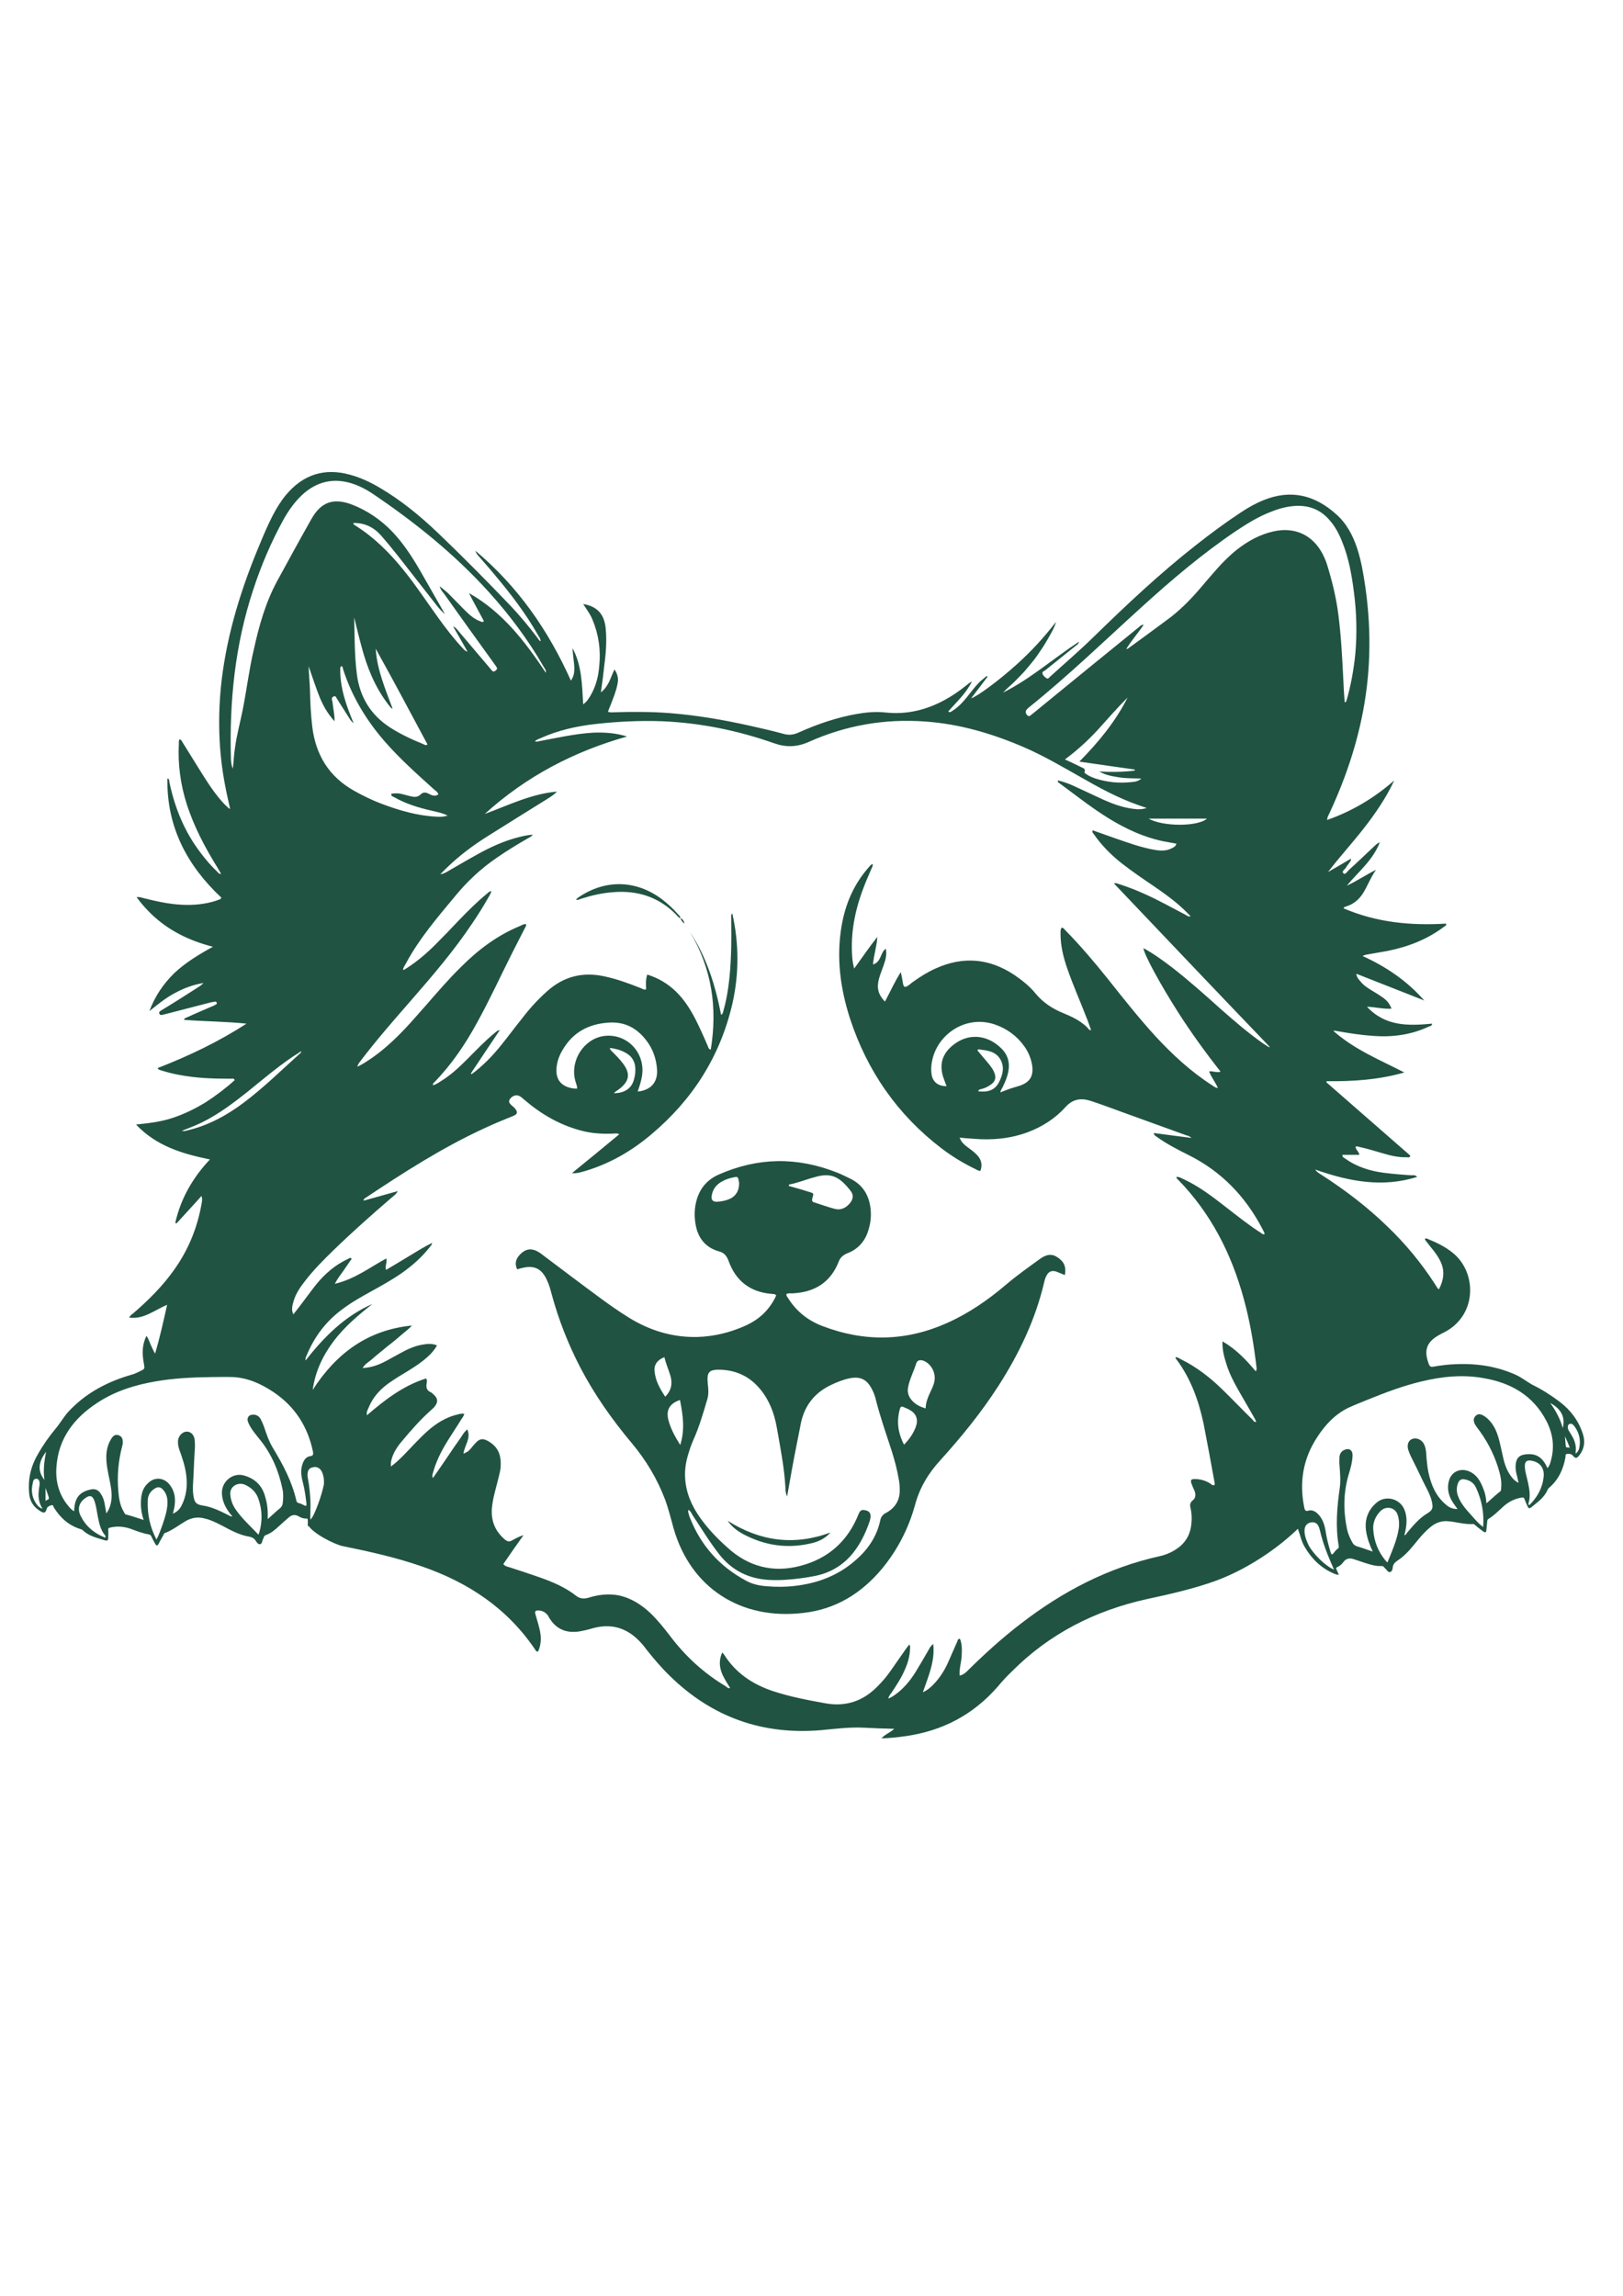 <?xml version="1.0" encoding="utf-8"?>
<!-- Generator: Adobe Illustrator 24.2.3, SVG Export Plug-In . SVG Version: 6.00 Build 0)  -->
<svg version="1.1" id="Layer_1" xmlns="http://www.w3.org/2000/svg" xmlns:xlink="http://www.w3.org/1999/xlink" x="0px" y="0px"
	 viewBox="0 0 595.3 841.9" style="enable-background:new 0 0 595.3 841.9; fill: #215342;" xml:space="preserve">
<g>
	<path d="M525.6,501.3c-0.7,0-1.2-0.2-1.5-1c-1.7-4.5-1.3-7.7,3.2-10.4c1.1-0.7,2.3-1.2,3.5-1.9c11.2-6.7,10.6-21.8,2-28.6
		c-2.7-2.2-5.8-3.7-9-5c-0.3-0.1-0.7-0.6-1.2,0.1c1,1.4,2.1,2.7,3.2,4.1c1,1.3,2,2.7,2.7,4.3c1.5,3.4,1,6.6-0.7,9.9
		c-0.3-0.2-0.5-0.3-0.5-0.4c-0.4-0.5-0.7-1.1-1.1-1.7c-5-7.7-10.8-14.7-17.4-21c-7.4-7.2-15.6-13.4-24.3-19
		c-0.6-0.4-1.3-0.7-2.1-1.8c12.5,4.4,24.7,6.7,37.4,2.7c-0.7-0.8-1.5-0.6-2.1-0.6c-3.4-0.2-6.7-0.5-10.1-0.9
		c-5.2-0.7-10-2.2-14.3-5.3c-0.4-0.3-1-0.4-0.9-1.3h6.2c-0.2-1.3-1.4-1.9-1.4-3c0.6-0.2,1,0,1.4,0.1c2.7,0.6,5.4,1.4,8.1,2.2
		c3,0.9,6.1,1.7,9.3,1.6c0.4,0,1.1,0.3,1.3-0.6c-10.2-8.9-20.5-17.9-30.8-26.9c0-0.1,0.1-0.3,0.1-0.4c9.6,0.1,19.1-0.5,28.5-3.2
		c-8.9-4.6-18.2-8.3-26.1-15.3c0.8,0,1.1,0,1.3,0.1c4.5,0.8,9,1.5,13.5,1.8c7,0.5,13.8-0.4,20.2-3.4c0.5-0.2,1.2-0.2,1.3-1.1
		c-8.6,0.8-17.1,1.1-23.9-6.2c3.2,0.1,5.9,0.9,9,0.7c-0.7-1.9-1.8-3.1-3.2-4.1c-1.3-0.9-2.7-1.8-4.1-2.6c-1.5-0.9-3-1.9-4.1-3.3
		c-0.6-0.7-1.4-1.5-1.5-2.8c8.5,3.3,16.7,6.6,24.9,9.8c-6.3-7.2-14-12.4-22.6-16.3c0.5-0.3,0.9-0.4,1.3-0.5c2.7-0.5,5.4-0.9,8-1.4
		c7.4-1.5,14.4-4.2,20.5-8.8c0.4-0.3,1-0.4,0.8-1.2c-12.9,0.8-25.5-0.4-37.6-5.6c0.2-0.3,0.2-0.4,0.2-0.4c0.3-0.1,0.5-0.2,0.8-0.3
		c2.6-0.8,4.5-2.4,6-4.6c1.8-2.8,2.9-6,4.9-8.8c-3.7,1.8-7,4.1-10.7,5.8c4.2-5.1,9.5-9.2,12.1-15.9c-1.1,0.4-1.5,1-2.1,1.5
		c-3.1,2.9-6.1,5.8-9.2,8.6c-0.6,0.6-1.4,1.9-2,1.3c-0.9-0.8,0.6-1.5,1-2.3c0.2-0.5,0.6-0.8,0.9-1.3c0.3-0.5,0.9-0.9,0.8-1.8
		c-2.9,1.7-5.6,3.3-8.4,4.9c4.2-5.5,8.9-10.6,13.1-16c4.3-5.5,8.2-11.2,11.2-17.6c-7.3,6.4-15.3,11.2-24.6,14.5c0-1,0.4-1.6,0.7-2.2
		c2.1-4.5,4-9,5.7-13.6c5.3-14.3,8.5-29,9-44.3c0.3-8.5-0.2-16.9-1.4-25.3c-0.7-4.8-1.5-9.6-3-14.2c-1.6-4.8-3.9-9.2-7.8-12.6
		c-7.8-7-16.6-9.1-26.5-5.1c-3,1.2-5.8,2.8-8.5,4.6c-5.6,3.7-11,7.7-16.2,11.8c-13.3,10.4-25.5,21.9-37.6,33.7
		c-5.2,5.1-10.7,9.8-16.1,14.7c-0.3,0.3-0.6,0.8-1.1,0.6c-0.7-0.4-1.4-1-1.6-1.7c-0.3-0.7,0.5-1,1-1.3c3.7-3,7.5-6,11.2-9
		c0.4-0.3,0.9-0.5,1.2-1.5c-9.6,6.3-17.9,13.7-27.9,18.7c1.2-1.3,2.6-2.5,3.9-3.7c1.3-1.3,2.6-2.6,3.8-3.9c1.2-1.4,2.4-2.8,3.5-4.2
		c1.2-1.5,2.2-3.1,3.3-4.7c1-1.5,1.9-3.1,2.8-4.7c0.8-1.5,1.7-3,2.1-4.7c-4.3,5.6-9,10.7-14.2,15.4c-6.5,5.9-14.6,11.9-16.9,12.6
		c2.1-2.7,4-5.3,6-7.9c-0.1-0.1-0.2-0.2-0.3-0.3c-0.8,0.7-1.7,1.4-2.5,2.1c-1.7,1.7-3.2,3.7-4.7,5.6c-1.6,2-3.3,3.8-5.4,5.1
		c-0.4,0.2-0.8,0.8-1.5,0.2c3.1-3.5,6.6-6.7,8.7-11c-0.8,0.4-1.4,0.9-2,1.4c-2.5,2-5.2,3.9-8,5.4c-6.8,3.7-13.9,5.4-21.6,4.6
		c-3.5-0.4-7.1-0.1-10.5,0.5c-7.4,1.3-14.5,3.7-21.4,6.8c-1.9,0.9-3.7,1.1-5.7,0.5c-4-1.1-8-2-12-2.9c-9.8-2.2-19.7-3.9-29.8-4.7
		c-6.7-0.5-13.4-0.5-20-0.3c-0.8,0-1.6,0.2-2.5-0.2c0.3-0.9,0.6-1.6,0.9-2.3c1-2.6,2.1-5.2,2.6-7.9c0.4-1.8,0.1-3.5-1.1-5.3
		c-1.5,2.9-2,6.1-5,8.4c0.5-3.5,0.9-6.5,1.2-9.4c0.6-4.5,1-9.1,0.6-13.6c-0.4-5.5-3-8.5-8.3-9.4c1.2,1.9,2.6,3.7,3.4,5.7
		c2.3,5.5,3.1,11.2,2.5,17c-0.3,3.8-1.2,7.4-3.1,10.7c-0.7,1.2-1.4,2.4-2.8,3.4c-0.4-7.2-0.5-14.3-3.9-20.6c0.1,2.1,0.4,4.1,0.6,6.1
		c0.2,2.6-0.1,4.3-1.2,5.8c-8.2-18.3-19.3-34.4-35-47.6c0.3,1.1,0.8,1.5,1.2,2c1.9,2.2,3.8,4.3,5.6,6.5c6,7.1,11.6,14.4,16.2,22.5
		c0.4,0.7,0.9,1.3,0.9,2.2c-0.6-0.3-0.8-0.8-1.1-1.2c-3.1-4.1-6.4-8.1-9.9-11.8c-8.7-9.1-17.5-18-26.6-26.7
		c-6.5-6.2-13.4-11.9-21.2-16.5c-3.5-2.1-7.1-3.8-11.1-4.9c-9.4-2.6-17.2-0.1-23.5,7.4c-1.9,2.3-3.5,4.9-4.9,7.6
		c-1.7,3.3-3.2,6.8-4.6,10.2c-6.8,16.1-12,32.7-14.1,50.1c-1.5,13-1.2,26,1.3,38.8c0.5,2.8,1.2,5.6,1.8,8.4
		c-0.3-0.1-0.5-0.1-0.5-0.2c-0.5-0.5-1.1-1-1.6-1.5c-3.5-3.7-6.2-8-8.9-12.3c-2.1-3.4-4.3-6.9-6.4-10.3c-0.3-0.5-0.5-1-1.1-1.2
		c-0.4,0.6-0.3,1.1-0.3,1.6c-0.4,7.6,0.6,15,2.9,22.2c2.7,8.4,6.8,16.1,11.4,23.5c0.4,0.7,0.8,1.3,1.2,2.1c-0.8,0-1.1-0.5-1.4-0.8
		c-2.2-2.1-4.2-4.4-6-6.8c-6-7.8-9.6-16.6-11.6-26.2c-0.1-0.4,0.1-1.1-0.7-1.2c-0.3,17.7,7.2,31.9,19.8,43.7
		c-0.2,0.2-0.2,0.4-0.3,0.5c-0.5,0.2-1.1,0.4-1.6,0.6c-4,1.3-8.2,1.7-12.4,1.5c-4.9-0.2-9.7-1.3-14.5-2.5c-0.7-0.2-1.4-0.4-2.3-0.3
		c1.7,2.4,3.5,4.3,5.3,6.1c6.4,6.2,14.1,9.9,22.7,12.1c-5.1,2.8-9.9,5.7-14.1,9.6c-4.1,4-7.2,8.6-9.2,14c3-2.4,5.9-4.8,9.3-6.6
		c3.3-1.8,6.8-3.1,10.5-3.7c-0.5,0.6-1.1,1-1.7,1.4c-4.2,2.7-8.4,5.4-12.7,8c-0.4,0.3-0.9,0.5-1.3,0.8c-0.4,0.3-0.7,0.6-0.4,1.1
		c0.2,0.4,0.5,0.5,0.9,0.4c0.4-0.1,0.9-0.2,1.3-0.3c5.5-1.4,11.1-2.9,16.6-4.3c0.6-0.1,1.1-0.2,1.7-0.3c0.2,0,0.4,0.2,0.5,0.4
		c0.1,0.2,0,0.5-0.2,0.6c-0.5,0.3-1,0.6-1.6,0.8c-3,1.3-6.1,2.6-9.1,4c-0.4,0.2-1,0.2-1.1,0.9c7.6,0.6,15.3,0.6,22.9,1.4
		c-10.3,6.7-21.3,11.9-32.6,16.3c0.3,0.6,0.8,0.7,1.2,0.8c2.2,0.7,4.5,1.3,6.8,1.7c6.2,1.2,12.5,1.4,18.9,1.4c0.4,0,1-0.3,1.4,0.5
		c-3.3,3-6.9,5.7-10.6,8.1c-3.9,2.4-8,4.4-12.3,5.8c-4.2,1.4-8.6,1.9-13.3,2.4c7.5,7.9,16.9,10.7,27.1,12.8
		c-6.4,6.8-10.7,14.4-12.7,23.2c0.1,0.1,0.3,0.2,0.4,0.3c3-3.3,6.1-6.6,9.2-10.1c0.4,1.1,0.2,1.8,0.1,2.5
		c-1.5,8.8-4.7,16.8-9.8,24.1c-4.3,6.2-9.6,11.5-15.3,16.4c-0.5,0.4-1.2,0.8-1.5,1.6c5.3,0.7,9.2-2.7,13.9-4.7
		c-1.4,6.3-2.7,12.1-4.4,17.9c-0.7-1.1-1.1-2.2-1.6-3.2c-0.5-1.1-0.8-2.3-1.6-3.3c-1.5,3.2-1.7,6.1-0.9,10.3
		c0.3,1.8,0.3,1.8-1.3,2.6c-2.9,1.3-5.7,2.8-8.2,4.7c-0.2,0.1-0.4,0.3-0.6,0.4c0,0,0,0,0,0c4-3.1,8.8-3.9,13.7-3.9
		c0.1,0,0.1,0,0.2-0.1c3.7-1.4,7.3-2,11.3-2.4c8.2-0.8,16.8-0.4,24.9,1.8c6.8,1.9,12,6.1,17,10.9c4.4,4.2,1.1,3.7,5,8.3
		c4.3,5,0.9,3.2,3.9,9.7c3,6.4-1.7,20.9-5.7,27.1c1.9,3.2,9.8,7.1,12.7,7.7c9.9,2,19.7,4.2,29.2,7.5c17,5.9,31.3,15.4,41.5,30.6
		c0.2,0.3,0.3,0.7,1,0.5c0.8-1.8,1.1-3.8,0.9-5.9c-0.3-2.7-1.2-5.1-1.9-7.7c-0.3-1.1,0-1.4,1-1.4c1.3,0,2.4,0.5,3.3,1.5
		c0.3,0.3,0.5,0.7,0.7,1.1c2.5,4.2,6.2,5.8,11,5.1c1.8-0.3,3.4-0.7,5.1-1.2c6.6-1.8,12.2-0.2,16.9,4.6c1,1,1.9,2.1,2.7,3.2
		c2.7,3.4,5.5,6.7,8.6,9.7c15.4,15.1,33.9,21.7,55.4,19.9c5.3-0.5,10.7-1.2,16.1-0.9c3.5,0.2,7,0.3,10.8,0.4
		c-1.5,1.4-3.2,1.9-4.7,3.5c3.2-0.1,6-0.4,8.8-0.8c13.5-1.9,24.8-7.8,33.8-18.1c1.6-1.9,3.3-3.8,5.1-5.5
		c13.9-14,30.7-22.5,49.8-26.7c8.4-1.8,16.8-3.7,24.9-6.6c11.1-4,23.1-11.8,31.4-20.2c0.1-4.7,0.3-10.5-0.5-14.9
		c-0.2-0.3-4.7-27.3,31-35.9c7-1.7,8-3.1,14.8-4.4c0.6-0.1,14.3-1.5,19.2-1.4C536.3,502.2,531.1,501.3,525.6,501.3z M89,260.4
		c-0.9,4.6-2.2,9.2-2.8,13.8c-0.4,2.5-0.5,5.1-0.8,7.7c-0.5-1.1-0.6-2.3-0.7-3.5c-0.6-21.2,1.5-42,8.2-62.2
		c2.9-8.9,6.6-17.5,11.1-25.7c1.8-3.2,3.9-6.2,6.6-8.8c5.6-5.3,12.1-6.7,19.4-4.1c2.2,0.8,4.3,1.9,6.3,3.2
		c15.6,10.5,30.2,22.2,42.9,36.2c7.7,8.5,14.5,17.6,20.2,27.5c0.4,0.7,1,1.3,0.8,2.2c-7.6-11.4-15.8-22.2-28.2-29.2
		c1.8,3.5,3.7,6.9,5.5,10.3c-0.6,0.6-1,0.1-1.5,0c-2.3-0.9-4.1-2.6-5.8-4.3c-1.9-1.9-3.8-3.9-5.7-5.8c-0.9-0.9-1.9-1.6-3.2-2.7
		c0.3,1.3,0.9,1.9,1.4,2.5c6.1,8.6,12.3,17.2,18.5,25.8c0.3,0.4,0.6,0.8,0.9,1.3c0.4,0.5,0.2,0.9-0.3,1.3c-0.4,0.3-0.8,0.6-1.3,0.1
		c-0.3-0.4-0.7-0.8-1-1.2c-3.9-4.6-7.8-9.2-11.7-13.8c-0.4-0.5-0.9-1-1.6-1.3c1.7,3,3.4,5.9,5.3,9.3c-1-0.3-1.3-0.8-1.7-1.2
		c-3.3-3.5-6.3-7.4-9.1-11.3c-4.1-5.7-8-11.6-12.4-17.1c-5.2-6.5-11-12.3-18-16.7c-0.3-0.2-0.7-0.3-0.7-0.9
		c4.1-0.1,7.4,1.5,10.1,4.5c2.2,2.5,4.3,5.1,6.3,7.6c4.8,6.1,9.6,12.3,14.4,18.4c0.8,1,1.7,2,2.8,2.9c-0.3-0.5-0.5-0.9-0.8-1.4
		c-2.8-4.9-5.6-9.8-8.4-14.7c-2.9-5-6.1-9.9-10.1-14.1c-4.2-4.4-9.2-7.8-14.9-10c-6.7-2.5-11.2-0.9-14.7,5.2
		c-4.3,7.6-8.5,15.3-12.7,23c-4.2,7.8-6.6,16.3-8.5,25C91.4,245.3,90.5,252.9,89,260.4z M122,257.8c0-0.3-0.1-0.6-0.2-0.9
		c-0.1-0.6-0.2-1.2,0.6-1.5c0.7-0.3,0.9,0.3,1.1,0.7c1.3,2.1,2.7,4.2,4,6.3c0.6,0.8,0.9,1.8,2.2,2.8c-2.8-6.7-5-13-4.9-19.9
		c0-0.4,0-0.7,0.4-1c0.6,0.1,0.5,0.7,0.6,1c3.2,10,8.5,18.8,15.4,26.7c5.5,6.3,11.8,11.9,18,17.5c0.6,0.5,1.3,0.9,1.6,1.8
		c-1.2,0.9-2.4,0.4-3.5-0.2c-1.2-0.6-2.1-0.7-3.1,0.3c-0.8,0.8-2,1-3.1,0.7c-1.1-0.2-2.1-0.5-3.2-0.8c-1.4-0.4-2.9-0.5-4.4-0.2
		c-0.1,0.9,0.6,1,1,1.2c4.2,2.4,8.7,3.8,13.4,4.9c2.1,0.5,4.3,0.9,6.3,1.9c-1.3,0.4-2.6,0.5-3.9,0.4c-7.1-0.3-13.9-2.3-20.5-4.8
		c-3.4-1.3-6.7-2.9-9.9-4.7c-9.3-5.2-14.2-13.3-15.4-23.8c-0.5-4.3-0.7-8.6-0.8-13c-0.1-2.9-0.4-5.9-0.5-8.9
		c1.2,3.5,2.4,7.1,3.7,10.5c1.3,3.4,3,6.6,5.8,9.7C122.8,262.2,122.2,260,122,257.8z M137.8,237.9c6.5,11.6,12.7,23.4,19,35.1
		c-0.6,0.5-1.1,0.1-1.5-0.1c-4.2-1.7-8.3-3.6-12.2-6.1c-7.1-4.6-11.1-11.1-12.2-19.5c-0.9-6.9-0.8-13.9-1-20.9
		c0.9,3.6,1.7,7.1,2.7,10.7c2,7.6,4.9,14.8,9.7,21.1c0.4,0.5,0.7,0.9,1.1,1.4c0.1,0.1,0.2,0.1,0.6,0.3
		C141.3,252.6,138.3,245.6,137.8,237.9z M89.5,404.3c-6.4,4.8-13.2,8.5-21,10.3c-0.3,0.1-0.6,0.1-0.9,0.2c-0.1,0-0.3,0-0.9-0.1
		c2.8-1.1,5.2-2,7.4-3.1c6.1-3,11.5-7.1,16.8-11.3c5.3-4.3,10.5-8.7,16.2-12.6c1.1-0.7,2.2-1.4,3.4-2.2c-0.1,0.4-0.1,0.6-0.2,0.6
		C103.5,392.2,96.9,398.7,89.5,404.3z M465.4,384c-0.6-0.4-1.3-0.8-1.9-1.2c-5.6-3.9-10.8-8.4-15.9-12.9
		c-5.8-5.2-11.6-10.4-17.8-15.2c-3.3-2.5-6.7-5-10.4-7c0.2,2.3,6.2,13.3,12.7,23.5c4.8,7.5,10,14.7,15.6,21.8
		c-1.5,0.5-2.8-0.3-4.2-0.1c0.8,2.2,2.3,3.9,3.2,6.1c-1-0.1-1.5-0.6-2.1-1c-7.8-5-14.5-11.2-20.8-18c-6.2-6.8-11.9-14-17.6-21.2
		c-4.9-6.1-9.9-12-15.4-17.6c-0.4-0.4-0.7-1-1.4-1c-0.5,0.7-0.4,1.5-0.4,2.3c0,4.3,1,8.4,2.4,12.5c2.2,6.4,5,12.6,7.4,18.9
		c0.5,1.2,0.9,2.5,1.4,3.9c-0.7,0-1-0.5-1.3-0.9c-1.6-1.6-3.4-2.8-5.4-3.8c-1.2-0.6-2.4-1.1-3.6-1.6c-3.9-1.6-7.4-3.9-10.1-7.2
		c-2.2-2.7-4.9-4.8-7.8-6.8c-9.2-6.1-18.8-6.9-28.9-2.3c-2.9,1.3-5.6,3-8.1,4.8c-0.5,0.3-0.9,0.7-1.4,1.1c-1.8,1.3-2.2,1.1-2.5-1.1
		c-0.2-1.1-0.4-2.3-0.7-3.5c-2.2,3.4-3.8,7.1-5.8,10.8c-2.1-2.1-2.9-4.3-2.5-6.9c0.3-2.1,1.2-4.1,1.9-6.1c0.7-2,1.4-4,0.9-6.4
		c-2.1,1.5-1.6,4.9-4.7,5.8c0.3-3.5,1.4-6.7,1.6-10.1c-2.9,3.6-5.5,7.5-8.5,11.6c-0.4-1.6-0.6-2.8-0.7-4.1c-0.7-8.9,1-17.4,4.2-25.7
		c0.8-2.2,1.8-4.3,2.7-6.5c0.2-0.6,0.7-1.1,0.6-2c-0.7,0.1-1,0.7-1.4,1.1c-5.5,6.2-8.6,13.4-10,21.5c-2,11.6-0.5,23,3.1,34.1
		c6.3,19.2,17.4,35.2,33.5,47.5c3.8,2.9,7.9,5.4,12.2,7.5c0.7,0.3,1.3,0.8,2.1,0.8c0.8-2.2,0.4-4.1-1.2-5.8
		c-1.2-1.3-2.6-2.2-3.9-3.2c-1-0.8-2-1.7-2.5-3.2c1.8,0.2,3.4,0.3,5,0.4c6.8,0.6,13.5,0,20-2.4c5.3-2,10-5,13.8-9.2
		c2.7-3,5.7-3.4,9.2-2.3c4,1.3,7.9,2.8,11.8,4.2c7.7,2.8,15.5,5.6,23.2,8.4c0.6,0.2,1.3,0.3,2,1c-4.8-0.6-9.3-1.2-13.8-1.8
		c0.1,0.9,0.7,1.1,1.1,1.4c3.6,2.6,7.5,4.6,11.5,6.6c12.1,6,21,15.2,27.2,27.1c0.3,0.5,0.5,1.1,0.8,1.6c0,0.1,0,0.3,0,0.4
		c-0.7,0.2-1.1-0.4-1.5-0.6c-4.2-2.7-8.1-5.8-12.1-8.9c-5-3.9-10-7.8-15.7-10.5c-1-0.4-1.9-1.1-3-1c0,0.5,0.3,0.8,0.6,1
		c12.1,12.4,19.6,27.2,24.1,43.7c2.3,8.3,3.7,16.8,4.7,25.3c0,0.3,0.1,0.7-0.3,1.3c-3.5-4.2-7.2-8.1-12.2-11
		c-0.1,2.9,0.5,5.4,1.3,7.9c1,3.4,2.6,6.6,4.3,9.6c1.9,3.3,3.8,6.6,5.7,9.9c0.4,0.7,0.8,1.4,1.1,2.1c-0.9,0.2-1.1-0.5-1.5-0.9
		c-3.7-3.6-7.2-7.3-10.9-10.9c-4.5-4.4-9.5-8.3-15.2-11.1c-0.6-0.3-1.2-0.8-2-0.8c-0.1,0.4,0.1,0.6,0.3,0.8
		c5.3,7.1,8.2,15.2,10,23.8c1.4,7.1,2.7,14.3,4,21.4c0.1,0.3,0,0.6,0,0.9c-0.8,0.3-1.3-0.4-1.8-0.7c-1.7-1-3.5-1.5-5.5-1.5
		c-1.3,0-1.6,0.3-1.2,1.6c0.3,0.9,0.7,1.8,1.1,2.6c0.5,1.3,0.6,2.7-0.6,3.6c-1.1,0.9-1.1,1.8-0.8,2.9c0.4,1.8,0.5,3.6,0.3,5.5
		c-0.3,4-2.1,7.2-5.4,9.4c-1.9,1.3-4,2.2-6.3,2.7c-18.9,4.2-35.5,12.9-50.7,24.6c-6.8,5.2-13.1,10.9-19.2,16.9
		c-0.9,0.9-1.8,1.9-3.4,2.3c-0.2-2.4,0.5-4.6,0.7-6.8c0.1-2.3,0.3-4.6-0.6-6.7c-0.8-0.1-0.8,0.6-1,1c-1.1,2.4-2.1,4.9-3.2,7.3
		c-1.4,3.2-3.2,6.1-5.7,8.6c-1,1-2,1.9-3.7,2.7c2-5.9,4.5-11.3,3.8-17.7c-1.1,0.8-1.4,1.7-1.9,2.5c-1.5,2.6-3,5.2-4.6,7.8
		c-2,3.2-4.4,6.1-7.5,8.3c-0.7,0.5-1.4,1-2.5,1.4c0.2-0.9,0.7-1.5,1.1-2c1.8-2.7,3.6-5.4,4.9-8.4c1.2-2.6,2-5.4,2-8.3
		c0-0.3,0.1-0.7-0.3-1.1c-0.4,0.6-0.9,1.1-1.3,1.7c-1.8,2.5-3.5,5.1-5.3,7.6c-1.5,2.2-3.2,4.2-5.1,6.1c-5.2,5.3-11.4,7.4-18.7,6.2
		c-6.6-1.2-13.1-2.4-19.5-4.5c-7.5-2.5-13.7-6.6-18-13.4c-0.1-0.2-0.4-0.4-0.7-0.8c-2.3,5.2,0.4,9,2.9,13c-0.8,0.3-1.2-0.3-1.6-0.6
		c-8-4.8-14.7-10.9-20.3-18.3c-2.3-3-4.6-5.9-7.3-8.5c-3.4-3.2-7.3-5.7-12-6.6c-3.6-0.6-7.2-0.2-10.7,0.9c-1.7,0.5-3.2,0.4-4.6-0.7
		c-4.1-3.2-8.7-5.1-13.5-6.8c-3.7-1.3-7.4-2.5-11.1-3.7c-0.7-0.2-1.4-0.3-2.1-1.1c2.3-3.4,4.7-6.8,7.4-10.6c-1.8,0.5-3,1.3-4.2,1.9
		c-1,0.6-1.7,0.4-2.6-0.3c-3.5-3-5.1-6.7-4.8-11.3c0.2-2.4,0.7-4.6,1.3-6.9c0.6-2.3,1.2-4.5,1.7-6.8c0.3-1.4,0.3-2.8,0.2-4.2
		c-0.3-3.3-2-5.6-4.9-7.1c-1.6-0.8-2.7-0.7-4,0.6c-0.7,0.7-1.4,1.5-2,2.3c-1,1.1-1,1.1-2.7,1.9c0.3-3,2.9-5.6,1.4-8.9
		c-1.5,1.2-2.2,2.9-3.3,4.3c-1.1,1.5-2.1,3-3.1,4.5c-1,1.5-2,2.9-3,4.4c-1,1.5-2.1,3-3.2,4.6c-0.4-0.6-0.2-1.1-0.1-1.5
		c1.1-4.2,3-8.1,5.3-11.8c1.7-2.8,3.5-5.4,5.2-8.2c0.4-0.6,0.9-1.2,1.1-2c-0.9-0.2-1.6,0-2.4,0.2c-4.3,1-7.8,3.2-11.1,6.1
		c-3,2.7-5.7,5.7-8.5,8.6c-1.5,1.5-3,3-4.9,4.4c-0.2-1.8,0.3-3,0.8-4.3c0.8-1.9,2-3.6,3.4-5.2c3.2-3.8,6.5-7.6,10.2-10.9
		c0.4-0.4,0.9-0.8,1.3-1.2c1.8-2,1.6-3.5-0.5-5.2c-0.2-0.1-0.3-0.3-0.5-0.4c-1.6-0.6-1.9-1.8-1.6-3.4c0.1-0.5,0.2-1-0.2-1.7
		c-8.3,2.6-15.1,7.8-21.7,13.5c-0.3-1.2,0.3-2,0.6-2.8c1.5-3.7,4.1-6.6,7.3-8.9c2.4-1.7,4.9-3.2,7.4-4.7c2.4-1.5,4.7-3,6.8-4.9
		c1.4-1.2,2.6-2.6,3.6-4.3c-1.8-0.8-3.6-0.6-5.3-0.3c-2.4,0.4-4.7,1.3-6.8,2.4c-2.2,1.2-4.4,2.4-6.6,3.6c-2.6,1.4-5.3,2.4-8.6,2.6
		c0.9-1.6,2.4-2.3,3.5-3.3c1.2-1.1,2.5-2.1,3.7-3.1c1.2-1,2.4-2,3.6-2.9c1.3-1,2.5-2.1,3.7-3.1c1.2-1,2.5-2,3.6-3.2
		c-16.2,1.6-27.8,10.2-36.4,23.6c0.9-6.7,3.7-12.6,7.7-17.9c4-5.3,9-9.5,14.2-13.6c-10.1,4.4-17.7,12-24.5,20.7
		c-0.2-0.9,0.2-1.4,0.4-1.9c2.8-6.8,7.1-12.5,13.1-16.9c3.3-2.5,6.9-4.5,10.5-6.5c3.8-2.1,7.6-4.2,11.2-6.7c4-2.8,7.6-6,10.6-9.9
		c0.3-0.3,0.5-0.7,0.6-1.2c-2.9,1.4-5.6,3.1-8.4,4.8c-2.8,1.7-5.6,3.4-8.5,5.1c-0.5-1.5,0.5-2.7,0.1-4.2c-6.1,3.3-11.6,7.6-18.9,9.3
		c1-1.9,2.1-3.3,3.1-4.7c1-1.5,2.1-3,3.1-4.5c-0.6-0.6-1-0.1-1.4,0.1c-4.6,2.1-8.4,5.4-11.6,9.3c-1.9,2.4-3.7,4.9-5.6,7.4
		c-0.9,1.2-1.8,2.3-2.8,3.6c-0.9-1.8-0.3-3.4,0.1-4.9c0.8-2.7,2.3-4.9,4-7.1c3.2-4.2,6.9-7.9,10.6-11.5c6.8-6.6,13.9-12.9,21.1-19.1
		c0.8-0.7,1.8-1.3,2.5-2.6c-4.4,1.2-8.4,2.4-12.5,3.5c-0.1-0.6,0.3-0.7,0.5-0.9c14.1-9.4,28.4-18.6,43.9-25.7
		c3.4-1.6,6.8-3,10.3-4.4c1.8-0.7,1.9-1.5,0.7-2.9c-0.3-0.3-0.6-0.6-1-0.9c-0.7-0.7-1.5-1.3-0.8-2.4c0.7-1.1,2.1-1.7,3.2-1.3
		c0.8,0.3,1.4,0.9,2,1.4c6,5.2,12.8,9.2,20.5,11.3c4.2,1.2,8.4,1.4,12.7,1.2c0.5,0,1-0.2,1.7,0.3c-5.8,4.8-11.5,9.5-17.3,14.2
		c1.7,0.2,3.1-0.3,4.6-0.7c9.2-2.7,17.3-7.4,24.5-13.5c15.1-12.7,25.2-28.5,29.7-47.8c2.5-11,2.5-22,0-33.2
		c-0.6,0.5-0.4,1.1-0.4,1.7c0.1,8.5,0.1,17.1-1.1,25.5c-0.4,2.9-1,5.8-1.8,8.6c-0.1,0.5-0.2,1-0.8,1.4c-2.1-10.8-5.3-21.1-11.4-30.4
		c8,13.4,10.1,27.8,7.6,43.1c-0.8-0.1-0.9-0.8-1.1-1.3c-1.4-3.3-2.9-6.6-4.5-9.8c-1.9-3.7-4.2-7.3-7.2-10.2
		c-2.9-2.8-6.3-4.9-10.5-6.2c-0.6,1.8-0.5,3.6-0.4,5.4c-0.8,0.3-1.4-0.2-1.9-0.4c-4.3-1.7-8.6-3.3-13.2-4.3c-8-1.8-15-0.1-21.1,5.3
		c-3.5,3.1-6.6,6.5-9.4,10.2c-2.6,3.2-5,6.5-7.6,9.7c-3.2,4-6.7,7.6-10.9,10.7c0.1-0.4,0,0-0.1-0.3c0-0.1-0.1-0.2,0-0.2
		c3.5-5.2,6.9-10.4,10.5-15.7c-0.8,0-1.2,0.5-1.6,0.8c-3.7,3-7,6.5-10.4,9.9c-3,3-6,5.8-9.6,8c-0.9,0.6-1.8,1.2-2.9,1.5
		c-0.1-0.7,0.3-0.9,0.6-1.2c6.3-6.5,11.3-13.9,15.6-21.8c4.7-8.5,8.7-17.3,13.1-26c1.5-3,3.1-6,4.6-9c0.2-0.3,0.4-0.6,0.2-1.1
		c-0.8-0.1-1.5,0.4-2.2,0.7c-8.3,3.4-15.3,8.7-21.6,15c-4.5,4.4-8.6,9.2-12.8,14c-3.9,4.4-7.7,8.9-12,12.9c-3.4,3.2-7,6.1-11,8.5
		c-0.6,0.4-1.3,0.7-2.2,1.2c0.2-1.1,0.8-1.6,1.2-2.2c5.7-7.5,11.9-14.6,18.1-21.7c8.1-9.3,16.1-18.6,22.9-28.8
		c2.1-3.1,4.1-6.3,5.9-9.5c0.4-0.6,0.7-1.3,1.1-2.2c-0.8,0.1-1.1,0.4-1.4,0.7c-3.7,3-7.1,6.4-10.4,9.8c-2.9,3.1-5.9,6.2-8.9,9.2
		c-3.1,3.1-6.5,6-10.2,8.4c-0.4,0.2-0.7,0.5-1.1,0.7c-0.1,0.1-0.3,0-0.5,0c0.2-1,0.8-1.7,1.2-2.5c4.8-8.9,11.4-16.6,17.8-24.3
		c4.5-5.5,9.6-10.3,15.5-14.3c3.6-2.5,7.4-4.8,11.2-7c0.6-0.4,1.4-0.6,1.9-1.4c-1.8,0.1-3.5,0.5-5.1,0.9c-5.2,1.3-10.1,3.5-14.8,6.1
		c-4,2.2-7.9,4.5-11.9,6.8c-0.6,0.3-1.2,0.6-2.1,0.7c0.7-0.7,1.4-1.4,2.1-2.1c4.7-4.6,9.9-8.5,15.5-12c7.3-4.6,14.7-9.2,22.1-13.8
		c1.1-0.7,2.1-1.4,3.1-2.4c-9.4,0.8-17.8,5-26.5,8.2c15.1-13.7,32.6-22.9,52.2-28.4c-4.1-1.3-8.3-1.6-12.6-1.4
		c-6.6,0.4-13.1,1.9-19.6,3.1c-0.5,0.1-1,0.3-1.6,0.1c0.6-0.7,1.4-0.9,2.1-1.2c6.4-2.9,13.2-4.4,20.2-5.2c8.1-0.9,16.3-1.3,24.4-1
		c14.1,0.6,27.8,3.4,41.1,8.1c4.3,1.5,8.3,1.4,12.6-0.5c13.6-6.1,27.9-8.6,42.8-7.5c12.6,0.9,24.5,4.4,36.1,9.4
		c7.2,3.1,14,7.1,20.9,11c6.8,3.9,13.6,7.6,21,10.2c1,0.4,2.1,0.7,3.2,1.1c-1.5,0.5-3,0.6-5.1,0.3c-3.7-0.5-7.1-1.7-10.5-3.2
		c-3.7-1.7-7.5-3.5-11.2-5.2c-1.9-0.9-3.8-1.5-5.7-2c-0.3,0.5,0,0.6,0.2,0.8c6.1,4.5,12,9.2,18.5,13.2c6.2,3.8,12.7,6.8,19.8,8.3
		c1.6,0.3,3.2,0.6,4.9,0.9c-0.3,1.2-1.4,1.5-2.2,1.9c-1.8,0.8-3.7,0.7-5.6,0.4c-5.2-0.9-10.1-2.7-15-4.4c-2.6-0.9-5.3-1.9-7.9-2.8
		c-0.4,0.6,0.1,1,0.4,1.4c2.9,4.2,6.5,7.8,10.5,10.9c3.6,2.8,7.4,5.4,11.1,7.9c4.1,2.8,8.2,5.7,11.8,9.2c0.7,0.7,1.3,1.3,2.1,2.1
		c-0.9,0.3-1.4-0.3-2-0.6c-4.8-2.5-9.6-5.2-14.5-7.4c-3.3-1.5-6.6-2.8-10.1-3.9c-0.4-0.1-0.8-0.4-1.5-0.1
		c19.1,20.1,38.1,40.1,57.2,60C465.6,383.9,465.5,384,465.4,384z M364.5,392.9c-0.7-1.5-1.8-2.7-2.8-3.9c-1.1-1.3-2.1-2.5-3.2-3.8
		c0.1-0.1,0.2-0.3,0.3-0.4c3,0.4,6.2,0.6,8,3.5c1.8,2.9,1,6-0.5,8.8c-1.6,2.9-4.3,3.5-7.5,3.1c0.2-0.7,0.7-0.7,1.1-0.8
		c1.1-0.3,2.1-0.7,3-1.3C365.1,396.8,365.6,395.2,364.5,392.9z M367.9,398.4c0.8-1.7,1.5-3.3,1.9-5.2c0.7-3.5-0.1-6.5-2.8-9
		c-5.3-5-12.2-5.3-17.6-0.8c-3.7,3-4.9,6.8-3.5,11.4c0.4,1.2,0.8,2.3,1.3,3.5c-3,0.1-5.1-1.5-5.5-4.3c-0.3-2-0.1-4,0.4-5.9
		c2.4-9.3,12.5-15.9,22.8-12.4c4.4,1.5,8.1,4.2,10.8,8c1.5,2.1,2.5,4.5,2.9,7.1c0.5,3.8-0.8,6-4.4,7.3c-1.2,0.4-2.4,0.7-3.6,1.1
		c-1.2,0.4-2.3,0.9-3.7,1.4C367.1,399.6,367.6,399.1,367.9,398.4z M221.7,379.9c-7.4,0.9-12.7,8.9-10.7,16.4
		c0.2,0.9,0.7,1.8,0.7,2.9c-1.3,0.1-2.4-0.2-3.4-0.5c-2.6-0.9-4.1-2.9-4.2-5.6c-0.1-2.8,0.7-5.4,2.1-7.8c3.8-6.7,9.7-9.9,17.4-10.3
		c5.7-0.3,10.1,2.1,13.5,6.6c2.4,3.1,3.6,6.7,3.9,10.6c0.3,4.6-2.2,7.6-7.1,8.1c0.5-1.6,1.1-3.2,1.4-4.8
		C237.3,386.7,230.4,378.9,221.7,379.9z M228.5,390c-1.2-1.6-2.6-3-4-4.4c-0.3-0.3-0.7-0.5-0.8-1.3c2.4,0.3,4.4,0.9,6.3,2.1
		c1.6,1,2.5,2.4,2.9,4.2c0.3,1.9,0.1,3.7-0.4,5.4c-0.9,3.2-3.5,4.9-7.3,4.9c0.5-0.7,1.3-1,1.9-1.5
		C230.9,396.5,231.3,393.7,228.5,390z M416.2,282.2c0,0.1,0,0.3,0,0.4c-4.3,0.5-8.6,0.6-13,0.3c2.3,1.4,4.9,1.8,7.5,2.2
		c2.6,0.4,5.2,0.3,7.9,0.4c-1,1-2.3,1.2-3.5,1.3c-4.5,0.5-8.9,0.1-13.3-1.3c-1.1-0.4-2.2-0.8-3.2-1.5c-0.4-0.3-1-0.6-0.8-0.9
		c0.5-1.3-0.6-1.4-1.3-1.8c-1.8-0.9-3.7-1.8-5.9-2.8c4.6-3.4,8.5-7,12.1-10.9c3.6-4,7.1-8,10.9-11.8c-4.4,8.7-10.5,16.2-17.7,23.5
		C402.9,280.3,409.6,281.3,416.2,282.2z M421.3,300.2h21.4C439.2,303.3,426.2,303.1,421.3,300.2z M467,194.9
		c-4.9,1.1-9.2,3.5-13.1,6.5c-2.8,2.2-5.3,4.7-7.6,7.3c-2.1,2.4-4.3,4.9-6.3,7.3c-3.7,4.3-7.7,8.3-12.3,11.6
		c-4.6,3.4-9.2,6.8-13.9,10.2c-0.2,0.1-0.4,0.2-0.7,0.2c1.9-3.1,4.3-5.8,6.4-8.9c-1,0-1.4,0.6-1.9,1c-12.6,10.2-25.2,20.5-37.8,30.8
		c-0.5,0.4-1,0.8-1.5,1.2c-0.4,0.3-0.8,0.9-1.5,0.2c-0.6-0.6-0.8-1.2-0.3-2c0.2-0.3,0.5-0.5,0.8-0.8c14.6-11.7,28-24.7,41.8-37.2
		c10.8-9.8,21.9-19.2,34-27.4c4.2-2.8,8.5-5.5,13.3-7.3c3-1.2,6.1-2,9.4-2.1c4.9-0.1,8.9,1.7,12,5.4c2,2.3,3.4,5,4.5,7.8
		c2.4,5.9,3.5,12.1,4.3,18.4c1,7.6,1.2,15.2,0.5,22.9c-0.6,5.7-1.6,11.3-3.2,16.9c-0.1,0.3-0.1,0.6-0.7,0.6
		c-0.2-2.9-0.4-5.8-0.5-8.6c-0.4-7.9-0.8-15.7-1.8-23.5c-0.8-6.3-2.3-12.4-4.2-18.5c-0.4-1.3-1-2.6-1.6-3.8
		C481.4,196.1,474.8,193.1,467,194.9z"/>
	<path d="M390.6,467.6c-1.2-0.5-2.2-0.9-3.2-1.3c-1.7-0.5-2.8,0-3.6,1.6c-0.4,0.7-0.6,1.5-0.8,2.3c-3.2,13.7-9.2,26.2-16.7,37.9
		c-6.3,9.8-13.6,18.8-21.4,27.4c-4.4,4.8-7.6,10.1-9.3,16.5c-2.4,8.6-6.4,16.4-12.1,23.3c-7.6,9.1-17.1,14.9-28.9,16.2
		c-22.8,2.7-41.2-9.1-47.5-30.9c-1-3.6-1.9-7.3-3.2-10.8c-2.9-7.6-7-14.4-12.2-20.6c-7.2-8.6-13.7-17.8-18.9-27.8
		c-4.4-8.5-7.9-17.4-10.4-26.6c-0.5-1.9-1-3.8-1.9-5.6c-1.9-4-4.6-5.3-9-4.2c-0.6,0.1-1.1,0.3-1.8,0.5c-1-2-0.5-3.8,0.9-5.3
		c1.4-1.5,3.1-2.5,5.3-1.8c1.3,0.4,2.4,1.2,3.4,2c6.8,5.1,13.5,10.2,20.3,15.2c3.5,2.6,7.2,5.2,10.9,7.5c7.7,4.8,16.1,7.4,25.3,7.2
		c6.1-0.2,11.9-1.6,17.5-4.1c5.2-2.3,9-5.9,11.4-11.1c-0.4-0.7-1.1-0.5-1.6-0.6c-7.9-0.6-13.3-4.8-15.9-12.2
		c-0.7-1.8-1.6-2.9-3.5-3.4c-5-1.4-7.8-5-8.6-10.1c-0.5-3-0.4-6,0.5-9c1.3-4.3,4-7.3,8.1-9.1c14.3-6.3,28.7-6.5,43.3-0.7
		c1.6,0.6,3.1,1.4,4.6,2.1c4.7,2.2,7.1,6,7.7,11c0.3,2.5,0.1,5-0.6,7.4c-1.1,4.3-3.7,7.5-7.9,9.1c-1.4,0.6-2.5,1.4-3.1,2.9
		c-3,7.8-8.9,11.4-17,11.8c-0.7,0-1.5-0.1-2.2,0.2c-0.2,0.7,0.3,1.1,0.6,1.6c3,4.8,7.3,8.2,12.6,10.2c15.4,5.9,30.6,5.6,45.6-1.1
		c7.9-3.5,15-8.4,21.6-14c4.1-3.5,8.5-6.6,12.8-9.7c1.9-1.3,3.8-1.9,5.9-0.6C390.3,462.6,391.1,464.4,390.6,467.6z M288.7,548.8
		c-0.5-1.2-0.6-2.1-0.6-3c-0.4-7.6-1.9-15-3.2-22.4c-0.9-5.1-2.7-9.9-6.1-14c-3.8-4.6-8.7-6.9-14.6-7.1c-4.2-0.1-5,0.9-4.6,5.1
		c0.2,1.8,0.4,3.7-0.1,5.5c-1.5,5.1-3,10.3-5.2,15.2c-0.7,1.6-1.3,3.3-1.8,5c-0.9,2.9-1.4,5.8-1.2,8.9c0.3,5.5,2.4,10.2,5.5,14.6
		c2.9,4.1,6.4,7.7,10.1,11c7.7,7,16.8,9.3,26.8,6.6c10.2-2.7,17.3-9.1,21.2-18.9c0.6-1.5,1.2-1.8,2.7-1.4c1.3,0.3,1.8,1.1,1.7,2.5
		c-0.1,0.6-0.2,1.2-0.4,1.7c-1.4,4.1-3.3,8-6,11.4c-3.7,4.6-8.5,7.4-14.3,8.5c-1.7,0.3-3.3,0.6-5,0.8c-3.8,0.5-7.6,0.8-11.4,0.6
		c-7.5-0.4-13.7-3.4-18.4-9.4c-3.6-4.6-6.6-9.6-9.8-14.4c-0.4-0.7-0.7-1.5-1.5-1.9c0,0.3-0.1,0.5-0.1,0.7c0.2,0.8,0.4,1.6,0.7,2.3
		c4,10.1,10.8,17.7,20.4,22.9c2.3,1.3,4.9,1.9,7.6,2.1c3.5,0.3,6.9,0.3,10.3-0.1c8.1-0.9,15.6-3.6,21.9-9c4.8-4,8.3-8.9,9.6-15.2
		c0.3-1.2,0.9-2,2.1-2.6c3.5-1.9,5.2-4.9,5-8.8c0-1.1-0.1-2.2-0.3-3.3c-0.6-3.6-1.5-7-2.6-10.5c-2-6.2-4.2-12.4-5.8-18.7
		c-0.3-1.4-0.8-2.7-1.4-3.9c-1.9-3.8-4.4-5-8.5-4.1c-2.3,0.5-4.5,1.4-6.6,2.4c-5.9,2.8-9.6,7.4-11,13.8c-0.5,2.4-0.9,4.8-1.4,7.1
		C291.1,535.3,289.9,541.8,288.7,548.8z M289.4,434.4c0,0.2,0,0.3-0.1,0.5c2.5,0.7,5,1.4,7.5,2.2c1.7,0.5,1.7,0.5,1.2,2.2
		c-0.2,0.7-0.3,1.3,0.5,1.6c2.5,0.8,5,1.7,7.6,2.4c2.2,0.6,4-0.2,5.5-1.9c1.4-1.6,1.6-3.2,0.3-4.8c-4-5.1-7.1-6.7-13.1-4.9
		C295.7,432.5,292.7,433.8,289.4,434.4z M339.5,516.5c0.1-2.2,0.8-4,1.6-5.7c0.6-1.3,1.3-2.6,1.6-4.1c0.7-3.1-1.1-6.6-4-7.7
		c-1.2-0.4-2.2-0.2-2.6,0.9c-0.9,2.9-2.4,5.7-3,8.7c-0.4,1.9,0.1,3.6,1.5,5.1C335.9,515.1,337.5,515.9,339.5,516.5z M331.6,529.8
		c2-2.1,3.4-4.1,4.3-6.5c1-2.8,0.2-4.9-2.3-6.3c-0.7-0.4-1.5-0.7-2.2-1c-0.6-0.3-1.1-0.2-1.3,0.6
		C328.8,521.1,329.3,525.4,331.6,529.8z M271.1,434.2c0-0.3,0-0.7-0.1-1c-0.3-1.7-0.4-1.8-2.1-1.4c-1.5,0.3-3,0.8-4.3,1.6
		c-1.9,1.1-3.1,2.7-3.5,4.8c-0.4,1.8,0.3,2.6,2,2.5c1.8-0.1,3.5-0.5,5.1-1.3C270.2,438.2,271,436.5,271.1,434.2z M249.5,529.9
		c1.8-5.6,1-11-0.1-16.5c-3.7,1.3-5.1,3.5-4.3,7.1C245.9,523.8,247.6,526.9,249.5,529.9z M244,512.2c2.3-2.3,2.7-4.9,1.9-7.7
		c-0.7-2.3-1.7-4.5-2.2-6.8c-2.6,1-3.9,2.8-3.6,5.2C240.4,506.3,242,509.2,244,512.2z"/>
	<path d="M249.5,336.7c-0.7-0.2-1-0.8-1.5-1.3c-6.4-6.5-14.3-9-23.3-8.2c-4,0.3-7.8,1.2-11.6,2.4c-0.5,0.2-1.1,0.5-1.8,0.4
		c0.2-0.5,0.6-0.7,1-1c9.8-6.6,21-6.3,30.4,0.7c2.2,1.7,4.3,3.6,6.1,5.7C249.2,335.8,249.6,336.1,249.5,336.7L249.5,336.7z"/>
	<path d="M249.6,336.7c0.9,0.4,1.3,1.2,1.5,2C250.4,338.2,249.8,337.6,249.6,336.7C249.5,336.7,249.6,336.7,249.6,336.7z"/>
	<path d="M304.6,562c-1.9,2.2-4.4,3.4-7.2,4c-8.7,2-16.9,0.8-24.8-3.4c-2.2-1.2-4.2-2.7-5.7-4.9C278.9,565.3,291.4,566.9,304.6,562z
		"/>
</g>
<g>
	<path d="M112.9,559.7c0-0.8,0-1.5,0-2.2c0-0.5-0.2-0.7-0.6-0.6c-1,0-1.9-0.3-2.7-0.8c-1.4-0.8-2.6-0.6-3.7,0.4
		c-1.2,1-2.4,2.1-3.5,3.1c-1.5,1.4-3,2.7-5,3.4c-0.7,0.3-0.6,0.9-0.9,1.4c-0.4,0.7-0.3,1.7-1.1,1.9c-0.8,0.1-1.3-0.8-1.7-1.4
		c-0.6-0.9-1.4-1.2-2.4-1.4c-3.6-0.6-6.8-2.4-10-4.1c-2-1-3.9-2-6.1-2.5c-2.4-0.7-4.7-0.4-6.9,0.8c-2.6,1.5-4.9,3.4-7.8,4.5
		c-0.4,0.1-0.4,0.5-0.6,0.8c-0.6,1-1.1,2-1.7,3.1c-0.4,0.8-0.8,0.9-1.3,0c-0.5-0.9-1-1.8-1.4-2.7c-0.2-0.4-0.4-0.6-0.9-0.7
		c-2.4-0.4-4.6-1.3-6.8-2.1c-2.4-0.8-4.9-1-7.4-0.4c-0.5,0.1-0.8,0.3-0.7,0.9c0.1,0.9,0,1.9,0,2.9c0,0.8-0.3,1.1-1.1,0.9
		c-2.9-0.9-5.9-1.5-8.2-3.7c-0.2-0.2-0.4-0.3-0.7-0.4c-4.4-1.3-7.5-4.1-9.9-7.9c-0.2-0.4-0.3-1.1-0.9-0.9c-0.7,0.2-1.6,0.5-1.8,1.4
		c-0.4,1.4-0.9,1.6-2.1,0.9c-2.6-1.5-4.1-3.7-4.3-6.7c-0.5-5.1,0.6-9.9,3.2-14.3c1.9-3.4,4.1-6.5,6.6-9.5c1.6-1.9,2.8-4.1,4.5-6
		c6-6.5,13.4-10.6,21.7-13.2c7.4-2.4,14.9-3.3,22.6-3.7c4.5-0.3,9-0.2,13.5-0.4c7.2-0.3,13.7,1.9,19.6,5.8
		c11.7,7.6,17.4,18.5,18,32.3c0.1,2.3,0.6,4.5,0.3,6.8c-0.7,5.2-2.6,9.8-6.3,13.6C113.9,559.2,113.6,559.6,112.9,559.7z M98.2,557.1
		c1.6-1.4,3-2.8,4.5-4c0.6-0.5,0.9-1.1,1-1.8c0.2-1.8,0.3-3.5-0.1-5.3c-1.4-6.7-4-12.8-8.3-18.1c-1.5-1.9-3.1-3.7-4.1-5.9
		c-0.4-0.9-0.7-1.8,0.1-2.7c0.6-0.6,2.1-0.7,3-0.2c0.6,0.3,1.1,0.8,1.4,1.5c0.4,0.8,0.8,1.7,1.1,2.5c0.9,2.7,1.8,5.4,3.3,7.9
		c3.7,6.1,7,12.3,8.6,19.3c0.1,0.4,0.3,0.8,0.8,0.9c0.7,0.1,1.4,0.5,2,0.8c0.7,0.4,1,0.3,0.9-0.6c-0.3-2.7-0.7-5.5-1.4-8.1
		c-0.6-2.3-0.8-4.6,0.1-6.8c0.5-1.3,1.3-2.3,2.7-2.5c1.2-0.2,1.1-0.7,1-1.6c-1.9-9.2-6.6-16.6-14.5-21.9c-4.5-3-9.3-5.2-14.8-5.5
		c-2.7-0.1-5.4,0-8,0c-6.9,0.1-13.7,0.4-20.5,1.6c-7.6,1.3-14.9,3.6-21.4,7.9c-8.5,5.6-14.2,13-14.9,23.5
		c-0.4,5.2,0.9,10.1,4.3,14.2c0.6,0.7,1.2,1.5,2.2,2c0.1-4.6,1.7-6.9,5.7-7.9c1.9-0.5,3.2,0,4.2,1.7c0.7,1.1,1.1,2.3,1.3,3.6
		c0.2,1.1,0.4,2.1,0.6,3.4c0.9-1.2,1.3-2.3,1.6-3.5c0.7-2.9,0.2-5.8-0.4-8.7c-0.6-3-1.3-5.9-1.2-9c0.1-2.4,0.7-4.6,2.1-6.6
		c0.6-0.8,1.3-1.2,2.3-0.9c1,0.3,1.5,1,1.6,2c0.1,0.7,0,1.4-0.2,2.1c-1.4,5.4-1.9,10.8-1.4,16.4c0.2,2.6,0.6,5.3,2,7.6
		c0.2,0.4,0.4,0.9,0.8,1c2.1,0.5,4.2,1.3,6.5,2c-0.6-1.7-0.9-3.3-1-5c-0.1-3.2,0.1-6.3,2.7-8.6c2.3-2.2,5.6-2,7.7,0.5
		c1.8,2.2,2.3,4.7,2,7.4c-0.1,1.1-0.4,2.3-0.7,3.4c1.4-0.6,2.4-1.5,3.1-2.8c1.9-3.6,2.3-7.5,1.8-11.4c-0.4-3.2-1.4-6.2-2.5-9.2
		c-0.4-1.1-0.6-2.3-0.5-3.5c0.2-1.7,1.7-3.2,3.2-3.2c1.5,0,2.7,1.2,2.9,3c0.1,0.9,0.1,1.8,0.1,2.6c-0.2,3.3-0.4,6.7-0.5,10
		c-0.1,2.7-0.5,5.5,0,8.2c0.4,2.3,1,2.9,3.3,3.3c3.5,0.5,6.6,2.1,9.6,3.6c0.4,0.2,0.7,0.5,1.3,0.4c-0.3-0.4-0.5-0.7-0.8-1
		c-1.7-2.2-2.9-4.6-3-7.4c-0.2-4.4,4-7.8,8.1-6.6c4.3,1.2,6.9,4,7.9,8.3C98.1,551.7,98.3,554.3,98.2,557.1z M94.8,562.8
		c0.1-0.4,0.3-0.6,0.3-0.8c1.2-4.1,1.1-8.3-0.3-12.3c-0.8-2.4-2.5-4.1-4.9-5.2c-2.7-1.2-5.9,0.7-5.4,3.9c0.2,1.8,0.8,3.4,1.7,4.8
		C88.6,556.8,91.8,559.6,94.8,562.8z M57.4,564.6c1-1.9,1.6-3.8,2.3-5.7c0.9-2.8,1.9-5.6,1.7-8.7c-0.1-1.6-0.7-3-1.8-4.1
		c-0.8-0.8-1.7-0.9-2.7-0.3c-1.7,1-2.7,2.5-2.7,4.5C54,555.3,55,560,57.4,564.6z M113.8,557.3c2.3-2.3,4.9-8.5,5-12.1
		c0.1-1.9,0.1-3.8-0.8-5.6c-0.7-1.3-1.9-1.9-3.3-1.5c-1.4,0.3-1.9,1.2-1.9,2.8c0,0.4,0,0.7,0.1,1.1c0.6,3.1,0.9,6.3,1,9.5
		C113.9,553.4,113.8,555.3,113.8,557.3z M38.6,563.9c0.2-0.4,0.1-0.7-0.1-0.9c-1.6-1.9-2.1-4.3-2.6-6.7c-0.4-2-0.6-4.1-1.3-6
		c-0.7-1.8-1.6-2.1-3.2-1c-2.5,1.7-3.2,4.3-1.6,7C31.7,560,34.8,562.4,38.6,563.9z M15.6,553.3c-0.6-1-1-1.9-1.2-2.8
		c-0.5-2-0.2-3.9,0.1-5.9c0.2-1.1-0.2-2.2-1-2.3c-1.2-0.1-1.4,0.9-1.5,1.7c-0.7,2.9-0.2,5.6,1.7,8C14.1,552.5,14.7,553,15.6,553.3z
		 M16.3,542.7c-0.5-3.4-0.1-6.8,0.6-10.3C14.3,535.8,13.5,539.2,16.3,542.7z M16.7,550.4c0.6-0.5,1.4-0.4,1.2-1.2
		c-0.3-1.1-0.7-2.1-1.2-3.5C16.7,547.4,16.7,548.8,16.7,550.4z"/>
</g>
<g>
	<path d="M489.6,577.2c-4.9-2-8.5-5.5-11.1-10c-1.2-2-1.6-4.3-2.4-6.4c-5-12.9-4-25.2,3.8-36.8c3.9-5.9,9-10.4,15.8-13
		c4.2-1.6,8.3-3.5,12.6-5c7.2-2.6,14.6-4.7,22.3-5.5c8.7-0.8,17.1,0,25.2,3.6c2.3,1,4.2,2.6,6.4,3.8c3.5,1.7,6.7,3.8,9.8,6.1
		c4.1,3.1,7,7,8.6,11.9c0.9,2.9,0.5,5.5-1.4,7.9c-0.9,1.1-1.4,1.1-2.3,0c-0.6-0.7-1.5-0.7-2.2-0.6c-0.7,0.1-0.4,0.8-0.5,1.2
		c-0.8,4.4-2.5,8.2-6,11.2c-0.2,0.2-0.4,0.4-0.5,0.6c-1.2,3-3.8,4.7-6.1,6.6c-0.6,0.5-1.1,0.3-1.3-0.4c-0.4-0.9-0.8-1.7-1.1-2.6
		c-0.2-0.6-0.5-0.7-1.1-0.6c-2.5,0.4-4.7,1.5-6.6,3.2c-1.8,1.6-3.4,3.3-5.5,4.6c-0.4,0.2-0.5,0.6-0.5,1c-0.1,1-0.2,2-0.3,3.1
		c-0.1,1-0.5,1-1.2,0.5c-0.9-0.7-1.9-1.4-2.8-2.2c-0.3-0.2-0.5-0.5-0.8-0.5c-3,0.2-6-0.7-8.9-1c-2.5-0.3-4.7,0.4-6.7,2
		c-1.7,1.4-3.2,3-4.6,4.7c-2.3,2.8-4.5,5.7-7.6,7.7c-0.9,0.6-1.5,1.2-1.7,2.2c-0.1,0.7-0.2,1.8-1,2c-0.8,0.2-1.2-0.8-1.8-1.3
		c-0.4-0.3-0.6-1-1.4-0.9c-2.1,0.1-4-0.5-5.9-1.1c-1.5-0.5-3-1-4.5-1.5c-1.4-0.4-2.7-0.1-3.6,1.2c-0.6,0.8-1.3,1.4-2.2,1.8
		c-0.5,0.2-0.5,0.4-0.3,0.8c0.3,0.6,0.5,1.3,0.9,2C490.3,577.5,490,577.3,489.6,577.2z M501.1,561.7c-0.7-4.3,0.6-8,4-10.8
		c3.4-2.7,8.6-1.2,10.1,2.9c1,2.6,0.8,5.3,0.2,8c-0.1,0.4-0.2,0.8-0.3,1.2c0.6-0.1,0.8-0.6,1-0.9c2.2-2.6,4.4-5.3,7.4-7.1
		c2-1.2,2.2-2,1.7-4.3c-0.6-2.7-2.1-5.1-3.3-7.6c-1.4-3-2.9-6-4.4-9c-0.4-0.8-0.7-1.6-1-2.5c-0.5-1.8,0.1-3.4,1.5-3.9
		c1.4-0.6,3.4,0.2,4.2,1.7c0.6,1,0.8,2.2,0.9,3.4c0.2,3.2,0.5,6.4,1.4,9.4c1.1,3.9,2.9,7.2,6.1,9.8c1.2,1,2.5,1.4,4,1.4
		c-0.7-1-1.4-1.9-2-2.9c-1.4-2.4-1.9-4.9-1.1-7.6c0.9-3.1,3.9-4.5,6.9-3.5c3.3,1.2,4.7,3.9,5.8,6.9c0.6,1.5,0.9,3.1,1,5
		c1.8-1.5,3.4-3.1,5.1-4.4c0.3-0.2,0.3-0.8,0.3-1.2c0.3-2.7-0.4-5.2-1.2-7.8c-1.7-5.3-4.3-10.1-7.7-14.5c-0.4-0.6-0.8-1.1-1-1.8
		c-0.3-1-0.1-1.8,0.7-2.5c0.8-0.7,1.6-0.5,2.5-0.1c2.1,1.2,3.5,3,4.6,5.2c1.3,2.8,1.8,5.8,2.5,8.8c0.6,2.9,1.3,5.7,3.1,8.2
		c0.7,1,1.5,1.9,2.9,2.6c-0.3-1.3-0.5-2.3-0.8-3.4c-0.3-1.3-0.4-2.5-0.2-3.8c0.3-1.9,1.3-2.9,3.2-3.2c4.1-0.6,6.5,0.8,8.4,5
		c0.7-0.8,1-1.7,1.2-2.6c1.5-5.1,0.8-10.1-1.6-14.7c-4.8-9.3-13-14-23-15.7c-7.7-1.4-15.3-0.6-22.8,1.2c-6.7,1.6-13.1,4-19.5,6.6
		c-2.5,1-5,2-7.4,3.1c-4.9,2.4-8.5,6.3-11.4,10.8c-5.2,7.9-6.6,16.6-4.7,25.8c0.2,0.9,0.4,1.4,1.5,1.1c1.3-0.4,2.5,0.2,3.5,1.2
		c1.7,1.7,2.4,3.9,2.8,6.2c0.4,2.7,1.1,5.4,1.9,8c0.3,0.8,0.6,0.8,1,0.2c0.5-0.6,0.9-1.2,1.5-1.6c0.5-0.3,0.5-0.7,0.4-1.2
		c-1.2-7.1-0.6-14.1,0.4-21.1c0.4-2.8,0.1-5.7-0.1-8.6c-0.1-0.9,0-1.8,0-2.7c0-0.7,0.3-1.4,0.7-1.9c0.7-0.8,2.1-1.3,2.9-1
		c1.1,0.5,1.2,1.4,1.2,2.4c-0.1,2.4-0.8,4.8-1.5,7.1c-1.9,6.6-1.9,13.2-0.5,19.9c0.4,1.7,1.1,3.3,2,4.9c0.4,0.7,0.9,1,1.7,1.3
		c1.8,0.5,3.6,1.2,5.7,1.9C502.4,566.6,501.5,564.2,501.1,561.7z M513,560.8c0.3-1.7,0.2-3.4-0.3-5.1c-0.9-3.1-4.5-3.6-6.5-1.4
		c-1.8,1.9-2.7,4.2-2.5,6.7c0.3,4.3,1.8,8.1,4.6,11.4c0.2,0.2,0.4,0.4,0.6,0.6C510.5,569,512.3,565.1,513,560.8z M541.4,545.6
		c-0.8-1.8-2.3-2.8-4.3-3.1c-1.1-0.2-1.9,0.3-2.3,1.4c-0.6,1.5-0.6,3-0.1,4.5c1,2.9,3,5.1,5,7.3c1.3,1.5,2.6,3,4.3,4.3
		C544.4,554.8,543.5,550.1,541.4,545.6z M487,570.2c-1.2-3-2.2-6-2.9-9.1c-0.1-0.4-0.2-0.7-0.3-1c-0.6-1.5-1.5-2-2.9-1.8
		c-1.4,0.2-2.3,1.2-2.4,2.7c-0.1,2,0.6,3.7,1.4,5.5c1.6,3.2,6.3,7.9,9.4,9.1C488.4,573.6,487.7,571.9,487,570.2z M566.2,541.5
		c0.3-3.1-1.3-5.2-4.3-5.8c-1.9-0.4-2.7,0.3-2.6,2.2c0.1,2.1,0.8,4,1.2,6c0.5,2.4,0.9,4.8,0.2,7.2c-0.1,0.3-0.1,0.7,0.2,0.9
		C563.9,549.1,565.8,545.6,566.2,541.5z M579.2,531.2c0.7-2.9,0.1-5.6-1.6-8c-0.5-0.6-1.1-1.5-2.1-0.9c-0.6,0.3-0.6,1.6,0,2.5
		c1.1,1.7,2.1,3.3,2.4,5.3c0.2,0.9,0.1,1.9,0,3C578.7,532.5,579,531.9,579.2,531.2z M568.6,514.5c2.1,2.9,3.7,5.9,4.6,9.2
		C574.3,519.4,572.3,516.5,568.6,514.5z M574,526.7c0.1,1.4,0.2,2.5,0.3,3.6c0.1,0.8,0.8,0.4,1.5,0.6
		C575.2,529.4,574.7,528.2,574,526.7z"/>
</g>
</svg>

